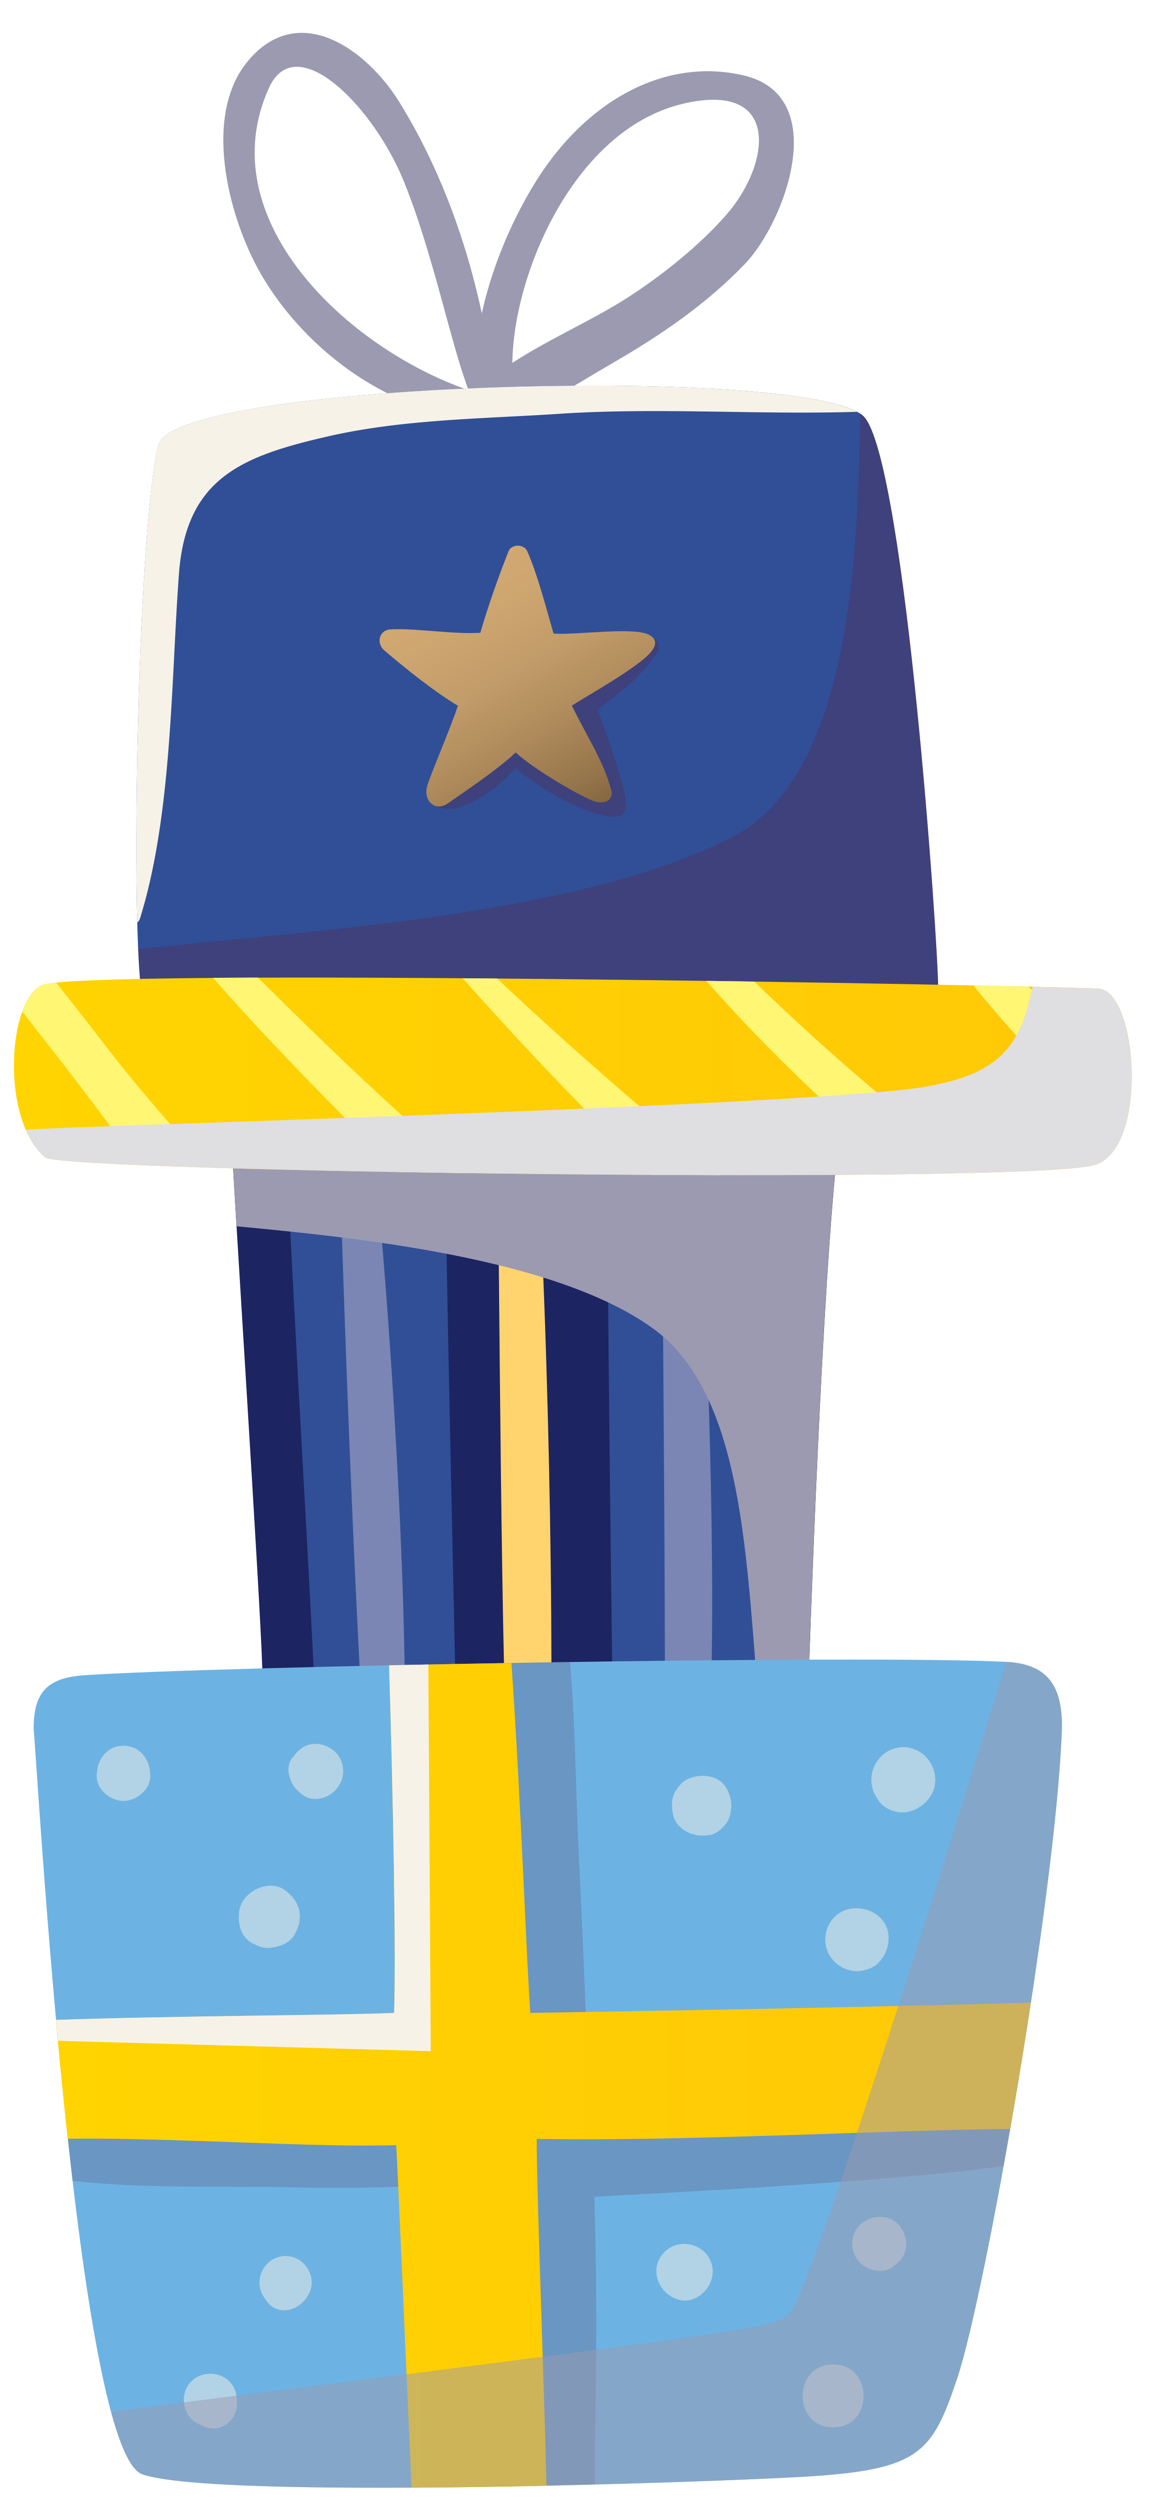 <svg xmlns="http://www.w3.org/2000/svg" xmlns:xlink="http://www.w3.org/1999/xlink" viewBox="-9.54 -22.51 788.3 1714.62"><defs><linearGradient id="a" y1="715.76" x2="766.93" y2="715.76" gradientUnits="userSpaceOnUse"><stop offset="0" stop-color="#ffd400"/><stop offset="1" stop-color="#ffc807"/></linearGradient><linearGradient id="b" x1="293.87" y1="350.54" x2="422.08" y2="577.89" gradientUnits="userSpaceOnUse"><stop offset=".01" stop-color="#d2a973"/><stop offset=".2" stop-color="#cea670"/><stop offset=".38" stop-color="#c29c69"/><stop offset=".55" stop-color="#af8b5c"/><stop offset=".73" stop-color="#94744a"/><stop offset=".9" stop-color="#715633"/><stop offset=".92" stop-color="#6e5431"/></linearGradient><linearGradient id="c" x1="28.93" y1="1400.91" x2="697.71" y2="1400.91" xlink:href="#a"/></defs><title>Depositphotos_89854546_16</title><g data-name="Layer 2"><g data-name="Layer 4" style="isolation:isolate"><path d="M410.94 749.45c-87.56 5.53-175 10.65-262 2.21 1.2 32 20 321.06 21.43 369.24.59 20.42-.55 42.18.31 63.55 28.52-2 56.94-5.89 85.59-10.25 59.56-9.07 118.43-13.28 178.56-16.08 36.51-1.7 73.06-3.44 109.62-4.72 3.33-101.4 11.55-323.8 23.27-410.52-52.32.29-104.56 3.27-156.78 6.57z" fill="#1d2462"/><path d="M331.45 722.75c1.7 130.66 2.66 409.55 8.21 491.45q13.84-2 27.72-3.87c4-86.34-.8-359.92-11.79-489.19l-.74.08c-7.77.57-15.6 1.09-23.4 1.53z" fill="#ffd46f"/><path d="M303.32 1149.87c-.92-48-8.13-357.13-7.4-396.23.56-28.71-16.28-26.71-39-48-16-15-44.57-13.59-55.54 7.13-12.46 23.6-13.15 24.92-14.11 50.77-.7 19.48 15.51 294.18 18.52 361.62 1.86 41.84-15.5 20.3 15.23 52.69 14.17 14.92 35.21 8.67 46.12-6 23.91-32.1 36.86 15.87 36.18-21.98z" fill="#314f97"/><path d="M221.92 696.78c.92 96.51 11.53 379.21 19.12 489.53 9.93-.22 19.78-5.86 26.15-14.43.25-.37.55-.66.82-1 2.52-112.19-14.58-382.36-30.53-474.68a37.78 37.78 0 0 0-15.56.58z" fill="#7b86b4"/><path d="M407 750c-.4 46.71 2.9 341.81 3.73 383.83.78 40.2-4 36.38 20.74 69.49 3.36-.19 6.73-.54 10.09-.74 15.26-.78 30.29.94 45.29 2.7a40.64 40.64 0 0 0 4.82-9.4c13.24-36.4 19.7-20.08 19.06-58.32-.76-42-7.78-325.7-7.44-367.81.29-33.62.89-37.24-13.19-56.8q-34.88 1.44-69.71 3.73c-8.13 14.68-13.11 4.67-13.39 33.32z" fill="#314f97"/><path d="M446.35 1201.73a4.74 4.74 0 0 0 .11.81 230.57 230.57 0 0 1 27.23 1.26c11.53-79.11 2.44-341.46-8-489.79-7.17.36-14.33.72-21.48 1.14.41 114.62 3.36 387.85 2.14 486.58z" fill="#7b86b4"/><path d="M400.54 717.89c-15.23 1.08-30.47 2.16-45.68 3.34C291.53 726 225.79 725.62 163 736c-4.18-3.62-10.48-1.37-13.07 3.1-3.44 2.85-3.8 8.74-1 12.15.28 7.79 1.78 33.23 3.82 67.33 81.65 7.71 217.55 21.34 285.07 69.61 77.76 55.49 61.88 214.29 82.14 337.12 1.81 11.12 13.09 12.6 21 8.17 1.06-12.91 1.76-25.89 2.18-38.9v-.1c1.79-61.14 11.22-365.41 25.62-459.44-56.26-2.5-112.17-10.39-168.22-17.15z" style="mix-blend-mode:multiply" fill="#9c9ab1"/><path d="M264.44 47.49c-22.54-36.35-69.27-70-104.06-27.93C129.8 56.57 146.79 123.5 167 161c26.87 49.88 81.89 94.48 139.4 102 .43 1.54.84 3.06 1.3 4.55 3.95 12.61 25 11 23.86-3.22-5.98-74.77-27.43-152.74-67.12-216.84zM175 37.75c18.47-40.75 71.52 12.36 92.54 64.18 20.24 50 32.08 111.13 44.43 143.18C228.66 216.43 134.16 127.58 175 37.75z" fill="#9c9ab1"/><path d="M500.07 29.06c-55.29-12.47-108.19 19.27-141.33 71.87-25.41 40.43-45.14 95.75-43 146.2-1.86 1.88-3.89 3.54-5.61 5.49-6.8 7.5-1.29 19.58 8.37 19.14.33 1.66.58 3.34.92 5 1.11 5 8.41 4.63 9.73 0 .8-2.84 1.58-5.7 2.37-8.59 28.23-9.9 54.05-27.08 79.83-42 32.8-19 63.93-40.27 90.22-67.7 27.43-28.55 59.92-115.55-1.5-129.41zm-11.31 95.78c-18.23 20.8-42.8 40.4-65.28 55.2C398.11 196.72 368 209.4 342 226.37c.5-60.27 42.27-161 118.25-178 66.14-14.92 58.88 41.69 28.51 76.47z" fill="#9c9ab1"/><path d="M584.11 264.3c-27.75-37-473.93-25.91-485.07 18.51-14.61 58.52-20.3 360.79-9.25 387C119 719.15 634.11 771.86 634.11 655c0-29.68-22.22-353.66-50-390.7z" fill="#314f97"/><path d="M427.72 415.36c-42.61 35.81-112.55 54.25-139.78 105.44-1.76 3.32-1 8 2.56 9.83 15.57 7.93 44.59-14.79 53.53-26.36 16.45 13.58 44.14 30.85 65.28 33.33 8.3 1 13-2 9.15-18.2-5.16-21.76-17.38-53.75-18-55 2.48-2 4.89-3.91 7.21-5.67 12.89-9.65 24.31-19.64 33.37-33 5.83-8.59-6.35-16.2-13.32-10.37z" style="mix-blend-mode:multiply" fill="#60233f" opacity=".3"/><path d="M584.11 264.3a13.42 13.42 0 0 0-3.44-3.09c-2.08 79-2.08 245.6-87.26 290-104.27 54.4-292.41 64.62-408.16 77.23.94 21.37 2.44 36.34 4.54 41.33 4.28 7.23 19 14.52 41 21.36 68 9 137.27 9.82 205.49 13.45 63.32 3.34 126.33 9.87 189.38 13.93 63.76-9.44 108.42-29.14 108.42-63.56.03-29.63-22.19-353.61-49.97-390.65z" style="mix-blend-mode:multiply" fill="#60233f" opacity=".3"/><path d="M744 655.55C688.09 653 47.14 641.48 19.44 653.1-4 663-9.54 744.57 21.37 771.34c11.63 10.11 674.49 18.75 720.13 5.18 37.26-11.07 29.63-119.71 2.5-120.97z" fill="url(#a)"/><path d="M68.93 702.57c-13.19-16.88-26.36-34.21-40-51.13-4.7.51-8 1-9.47 1.66-5.7 2.42-10.35 9.15-13.68 18.3 13 16.6 26 33.19 38.83 49.95 13.75 18 27.56 37 42.12 55.31 13.85.6 29.47 1.17 46.6 1.69-21.77-24.97-44-49.66-64.4-75.78z" fill="#fff673"/><path d="M251.85 729.41c-28.75-26.52-56.65-53.84-84.43-81.41-10.65.06-21 .1-30.83.17 27.47 31.4 56.45 61.46 85.73 91.18 13.67 13.89 27.46 28 41.43 42q23.36.44 47.51.74c-20.01-17.46-40.08-34.83-59.41-52.68z" fill="#fff673"/><path d="M438 783.35c15.87.06 31.63.14 47.13.19-52.41-43.71-104-87.93-153.54-134.89q-11.92-.12-23.76-.18c41.6 46.39 84.43 92.42 130.17 134.88z" fill="#fff673"/><path d="M581.79 718.08Q544 685.69 508 650.74c-10.84-.16-21.83-.3-32.92-.48C502 681 531 710 561.49 738.42c15.8 14.76 31.86 29.65 48.21 44.49 18.31-.28 35.3-.6 50.67-1-26.54-21.15-53.24-42-78.58-63.83z" fill="#fff673"/><path d="M758.54 760c4.86-9.95 7.5-23.09 8.19-36.76-23.59-23-47.41-45.76-70.65-69.1-11.18-.27-23.89-.55-37.92-.81 30.63 37.73 64.94 73.06 100.38 106.67z" fill="#fff673"/><path d="M436.9 424.85c4.59-5.51 4.13-9.93-2.56-12.54-11.95-4.7-51.5 1.08-64.14-.32-4.6-16-11.11-40.94-18-56.41-2.39-5.33-10.92-4.83-12.79-.08-7 17.39-14.7 39.66-19.39 56-18.57 1.2-43.78-3.24-61.65-2.33-7.57.38-10.27 9.3-4.08 14.57 14.75 12.61 34.71 28.53 50.35 37.82-5.5 16.49-19.7 49.23-21.22 55.49-2.35 10 5.64 17.47 14.47 11.35 12.31-8.65 33.35-22.56 46.37-34.79 12.11 11.15 41 28.15 52.72 33.08 6.75 2.83 14.9.52 12.82-7.31-5.21-19.78-16.7-36.81-27-57.92 9.27-6.03 45.44-26.16 54.1-36.61z" fill="url(#b)"/><path d="M744 655.55c-6.88-.31-22.68-.74-45.07-1.27-1.18 5.31-2.47 10.62-4 15.88-10 35.28-33.51 45.86-67.32 52.31C556.79 736 23.37 750.16 8.22 752.39c3.31 7.57 7.63 14.18 13.15 18.95 11.63 10.11 674.49 18.75 720.13 5.18 37.26-11.07 29.63-119.71 2.5-120.97z" style="mix-blend-mode:multiply" fill="#dfdee1"/><path d="M578.55 259.95C520.17 228.27 109.69 240.2 99 282.81 87.94 327.28 82 512.45 84.63 610.3a6.82 6.82 0 0 0 1.9-2.92c22.16-71.27 21.26-163 26.7-236.36 4.91-65.56 43.13-80.65 101.88-94.14 51.81-11.91 106.7-12.11 159.6-15.6 67.38-4.42 136.15.8 203.84-1.33z" style="mix-blend-mode:overlay" fill="#f7f2e7"/><path d="M680.74 1117.33c-96.65-5-540.9 3-632.26 9.17-25 1.68-34.93 11.11-34.93 36.54 2.62 28.91 29.18 496 74.65 511.57 50.85 17.5 393.52 5.27 454.37 1.61 79.42-4.76 87.53-16.29 104.87-68.33 19.05-57.2 66.73-327.25 71.47-441.66 1.3-31.23-8.59-47.4-38.17-48.9z" fill="#6cb3e3"/><g style="mix-blend-mode:overlay" opacity=".5" fill="#f7f2e7"><path d="M93.43 1193.06c-.83-9.9-7.69-18.22-18.26-18.22s-17.38 8.32-18.21 18.22c0 .44-.08.9-.1 1.32-.88 10 9 18.35 18.31 18.35s19.22-8.38 18.38-18.35c-.04-.38-.1-.88-.12-1.32z"/><path d="M186 1274s-.05 0-.08-.08c-11.93-8.66-31.89 2.34-31.48 16.89a22.88 22.88 0 0 0 .83 8.84 17.25 17.25 0 0 0 11 11.91 16.56 16.56 0 0 0 9 1.95c6.81-.53 14.84-3.42 17.88-10.25a26.82 26.82 0 0 0 2.34-5.68c2.34-9.9-1.49-17.78-9.49-23.58z"/><path d="M489.53 1205.23c-5-10.51-18.46-11.77-27.72-7.26-3.31 1.6-5.71 4.66-7.66 7.65-3.23 5-3 10.61-2 16.17 1.14 6.39 6.6 11.37 13 13.57.73.26 1.46.44 2.18.62a17.89 17.89 0 0 0 1.9.39 9.89 9.89 0 0 0 1.54.08 19.35 19.35 0 0 0 3.53 0c1-.12 2-.22 3.1-.35 6.25-1 12.91-8.07 14.11-14.3s.87-10.66-1.98-16.57z"/><path d="M478.81 1530.64c-3.87-14.07-22.1-18.87-32.41-8.59-10.83 10.86-4.95 27.73 8.54 32.43 13.93 4.87 27.63-10.24 23.87-23.84z"/><path d="M562.06 1599.17c-27.87 0-27.87 43.23 0 43.23s27.87-43.23 0-43.23z"/><path d="M599.42 1178.75a22.34 22.34 0 0 0-8.07 8.18 22.09 22.09 0 0 0-2.84 14.28 19.1 19.1 0 0 0 .42 2.32 1.36 1.36 0 0 1 .08.26 6.21 6.21 0 0 0 .35 1.42c2.15 5.27 4.47 9.47 9.59 12.49a21 21 0 0 0 16.16 2.1c9.53-2.78 17.56-11.93 17-22.3-.82-16.5-17.81-27.05-32.69-18.75z"/><path d="M186.36 1524.86c-13.69 0-22.3 15.22-15.52 27 2.51 4.35 5.37 8.25 10.54 9.67 8.33 2.31 16.32-2.72 20.45-9.67 7.06-11.77-1.97-27-15.47-27z"/><path d="M593.51 1323.35a23.47 23.47 0 0 0 6.53-15.63c1.16-19.38-24.24-28.19-37.08-15.36a21.89 21.89 0 0 0-3.36 26.3 22.62 22.62 0 0 0 18.88 10.87h.34a20.16 20.16 0 0 0 3.64-.51c4.27-.79 8.41-2.69 11.05-5.67z"/><path d="M152.29 1618.83c-3.18-13.54-21.12-17.5-30.54-8-9.3 9.27-5.53 26.2 7.12 30.17a.49.49 0 0 1 .18.12 15.5 15.5 0 0 0 15.42 0c8.16-4.99 9.88-13.57 7.82-22.29z"/><path d="M223.39 1182.91c-4.88-8.36-17-12.33-25.49-6.71a20.84 20.84 0 0 0-6.38 6.71 1.11 1.11 0 0 1-.1-.22c-.1 0-.15.16-.25.22-3.47 4.52-3.42 9.89-1.56 14.71a17.81 17.81 0 0 0 5.34 8.21 20.07 20.07 0 0 0 2.94 2.58l.58.42c6.45 4.65 16.08 2.41 21.4-2.73.2-.22.4-.44.58-.62a18.73 18.73 0 0 0 2.94-22.57z"/><path d="M609.81 1507.42a2.49 2.49 0 0 1-.24-.4c-7.59-14.43-29.73-10.55-33.85 4.4a18.79 18.79 0 0 0 4.76 18.06c5.33 5.29 16 7.87 22.44 2.89.14-.12.28-.22.42-.35 3.9-3 6.88-5.79 8.27-10.75a18.6 18.6 0 0 0-1.8-13.85z"/></g><path d="M675.41 1403.82c-77.14 8.59-264.36 26.35-280.69 27.65q-2.65-91.53-7.25-183.1c-1.86-37.06-2.25-89.38-5.94-130.95-16.8.29-33.65.54-50.35.84.91 43.46 5.18 87.13 7.46 130.1 3.26 62.16 5.27 124.42 7.48 186.68-44.64 2.92-215 3.5-255.38 0-18.22-1.54-36.84-4.43-55.41-6.09 1.58 14.88 3.21 29.71 4.93 44.32 46.82 5.59 108 3.47 144.62 4.37 54.22 1.38 108.49-.68 162.63-4.21 2.15 57 4.28 114 4.17 171 0 12.65-.46 25.39-1 38.18 16.29-.37 32.34-.72 47.89-1.14-.1-10.67-.16-19.94-.1-22.85 1.34-62.94 1.6-111.47-.23-174.38 10.5-.83 204.87-9.85 280.73-21.19 3.55-19.64 7.11-40.16 10.55-61-4.67.72-9.41 1.25-14.11 1.77z" style="mix-blend-mode:multiply" fill="#60233f" opacity=".2"/><path d="M683.52 1437.72c4.94-28.13 9.73-57.5 14.19-86.67-140.9 4.07-337.94 6.87-343.35 7.07-2.2-24.8-6.34-143.19-13-240-28.51.49-56.77 1-84 1.6 2.93 94.79 4.77 201.35 3.44 238.43-33.21 1.6-147.26 1.86-231.94 4.8 2.4 26.75 5.11 54.33 8.06 81.5 68.89-1.07 170.63 6.24 225.34 4.36.77 9.57 7.05 156.09 10.51 235 30.59-.2 62.19-.67 92.63-1.36-2-80.8-6.73-202.45-6.73-237.95 96.59 1.94 241.33-6.09 324.85-6.78z" fill="url(#c)"/><path d="M542.56 1676.21c79.42-4.76 87.53-16.29 104.87-68.33 19.05-57.2 66.73-327.25 71.47-441.66 1.32-31.21-8.57-47.39-38.16-48.89-63.26 206.52-131.07 416.18-145.86 442.94-4.9 8.87-10.95 8.87-20.86 11.87-26.02 7.86-440.6 57.7-447.34 59.76 6.61 24.32 13.77 40.06 21.51 42.7 50.81 17.5 393.51 5.27 454.37 1.61z" style="mix-blend-mode:multiply" fill="#9c9ab1" opacity=".5"/><path d="M284.34 1119.15l-26.91.54c2.93 94.79 4.77 201.35 3.44 238.43-33.21 1.6-147.26 1.86-231.94 4.8.42 4.72.9 9.57 1.37 14.33l255.7 7.11z" style="mix-blend-mode:overlay" fill="#f7f2e7"/></g></g></svg>